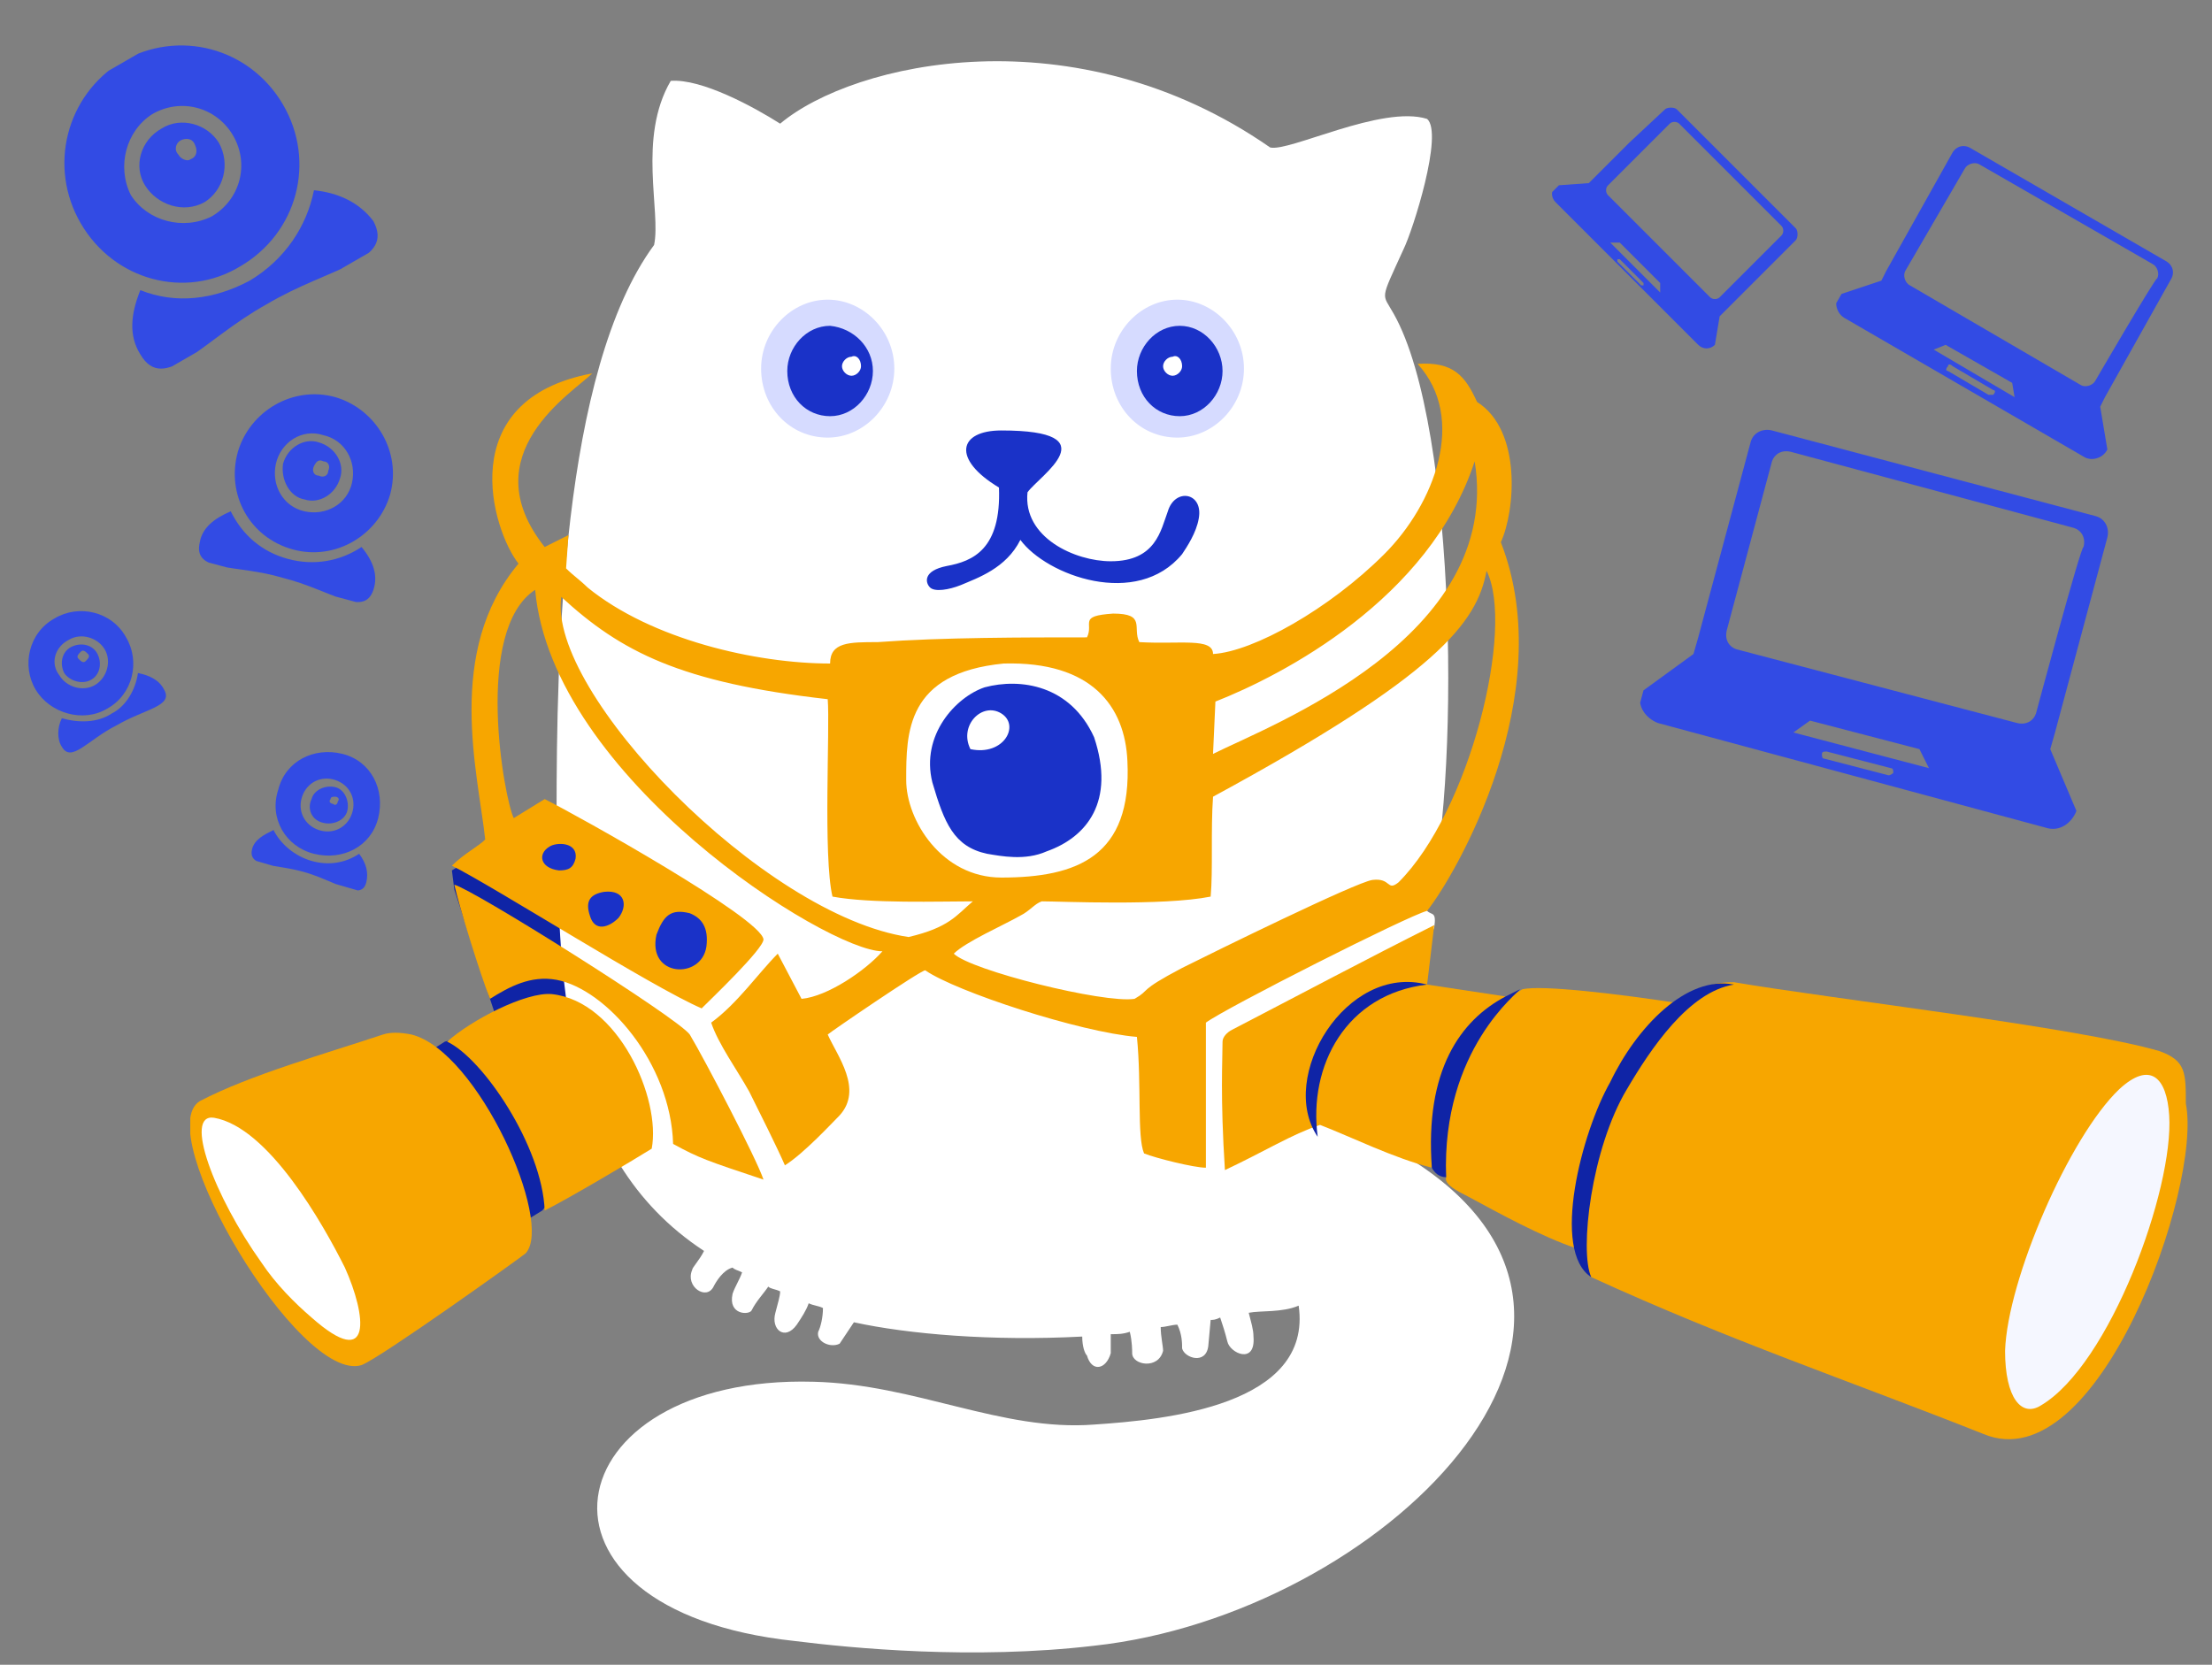 <?xml version="1.0" encoding="utf-8"?>
<!-- Generator: Adobe Illustrator 24.1.2, SVG Export Plug-In . SVG Version: 6.00 Build 0)  -->
<svg version="1.1" id="Layer_1" xmlns="http://www.w3.org/2000/svg" xmlns:xlink="http://www.w3.org/1999/xlink" x="0px" y="0px"
	 viewBox="0 0 93 70" style="enable-background:new 0 0 93 70;" xml:space="preserve">
<rect x="0" y="0" width="93" height="70" fill="#808080" stroke="none"/>
<style type="text/css">
	.st0{clip-path:url(#SVGID_2_);}
	.st1{fill-rule:evenodd;clip-rule:evenodd;fill:#0F24A6;}
	.st2{fill-rule:evenodd;clip-rule:evenodd;fill:#FFFFFF;}
	.st3{fill-rule:evenodd;clip-rule:evenodd;fill:#F7A600;}
	.st4{fill-rule:evenodd;clip-rule:evenodd;fill:#F5F7FF;}
	.st5{fill-rule:evenodd;clip-rule:evenodd;fill:#1A32C8;}
	.st6{fill:#D6DBFF;}
	.st7{fill:#1A32C8;}
	.st8{fill:#FFFFFF;}
	.st9{clip-path:url(#SVGID_4_);}
	.st10{fill:#324BE4;}
	.st11{clip-path:url(#SVGID_6_);}
	.st12{clip-path:url(#SVGID_8_);}
	.st13{clip-path:url(#SVGID_10_);}
	.st14{clip-path:url(#SVGID_12_);}
	.st15{clip-path:url(#SVGID_14_);}
	.st16{clip-path:url(#SVGID_16_);}
</style>
<g>
	<defs>
		<rect id="SVGID_1_" x="8" y="2.6" width="84" height="67"/>
	</defs>
	<clipPath id="SVGID_2_">
		<use xlink:href="#SVGID_1_"  style="overflow:visible;"/>
	</clipPath>
	<g class="st0">
		<path class="st1" d="M27.5,45l-2.4-11.4l-2.9,1L19,36.6l0.1,0.8l1.5,4.6l0.4,1.2l-2.3,0.6l-1.1,0.7l3.9,7.2l1.3-0.8L27.5,45z"/>
		<path class="st2" d="M58.6,13.2c-0.5-0.9-0.6-0.5,0.4-2.7C59.4,9.7,60.7,5.6,60,5c-1.9-0.6-5.8,1.4-6.6,1.2
			c-8.2-5.7-17.5-3.6-20.6-1c-1.1-0.7-3.3-1.9-4.6-1.8c-1.4,2.4-0.4,5.5-0.7,6.9c-3.9,5.3-4.1,17.3-4.1,23.9
			c0.1,6.8,0.1,14.4,6.2,18.4c-0.2,0.4-0.5,0.7-0.5,0.8c-0.3,0.7,0.6,1.3,0.9,0.7c0.1-0.2,0.4-0.7,0.8-0.8c0.1,0.1,0.2,0.1,0.4,0.2
			c-0.1,0.3-0.3,0.6-0.4,0.9c-0.2,0.9,0.7,0.9,0.8,0.7c0.2-0.4,0.5-0.7,0.7-1c0.1,0.1,0.3,0.1,0.5,0.2c0,0.2-0.1,0.5-0.2,0.9
			c-0.2,0.7,0.4,1.2,0.9,0.5c0.2-0.3,0.4-0.6,0.5-0.9c0.2,0.1,0.4,0.1,0.6,0.2c0,0.4-0.1,0.8-0.2,1c-0.1,0.4,0.5,0.7,0.9,0.5
			c0,0,0.6-0.9,0.6-0.9c2.3,0.5,5.8,0.8,9.6,0.6c0,0.4,0.1,0.7,0.2,0.8c0.2,0.7,0.8,0.6,1-0.1c0-0.2,0-0.5,0-0.8
			c0.3,0,0.5,0,0.8-0.1c0.1,0.4,0.1,0.8,0.1,0.9c0,0.5,1.1,0.7,1.3-0.1c0-0.2-0.1-0.6-0.1-1c0.2,0,0.5-0.1,0.7-0.1
			c0.2,0.4,0.2,0.8,0.2,1c0.1,0.4,1,0.7,1.1-0.1l0.1-1.1c0.1,0,0.2,0,0.4-0.1c0.1,0.3,0.2,0.6,0.3,1c0.1,0.5,1.2,1,1.1-0.2
			c0-0.3-0.1-0.6-0.2-1c0.5-0.1,1.4,0,2.1-0.3c0.6,4.2-5.6,4.8-8.6,5c-3.9,0.3-7.5-1.7-11.8-1.8c-11-0.3-12.9,9.6-0.8,10.9
			c2.4,0.3,7.5,0.8,12.6,0.2C58,67.9,70.4,55.8,59.4,48.8c1.6-2.8-0.9-5.7,0.9-9.8c0.1-0.7-0.1-0.5-0.3-0.7
			C61.4,33.3,61.3,18,58.6,13.2z"/>
		<path class="st3" d="M62.5,24c1.2,2.4-0.7,10.1-3.7,13.1c-0.5,0.4-0.3-0.2-1.1-0.1c-0.7,0.1-6.6,3-8,3.7c-1.9,1-1.3,0.9-2,1.3
			c-1.3,0.2-6.9-1.2-7.6-1.9c0.5-0.5,2.1-1.2,2.8-1.6c0.4-0.2,0.6-0.5,0.9-0.6c0.8,0,5.1,0.2,7.1-0.2c0.1-1.1,0-2.8,0.1-4.2
			C60.4,28.4,62.1,26.2,62.5,24z M22.9,23l1-0.5l-0.1,1.4c0.3,0.3,0.6,0.5,0.9,0.8c2.7,2.2,7.1,3.2,10.2,3.2c0-0.9,0.8-0.9,2-0.9
			c2.7-0.2,6.2-0.2,8.8-0.2c0.3-0.6-0.4-0.9,1.1-1c1.4,0,0.8,0.6,1.1,1.2c1.7,0.1,3.1-0.2,3.1,0.5c1.7-0.1,4.9-1.9,7.2-4.2
			c2.1-2.1,3.5-5.7,1.4-8c1.5-0.1,2,0.5,2.5,1.6c1.9,1.2,1.6,4.6,1,5.9c2.5,6.4-1.9,14-3.1,15.5c-0.8,0.2-8.5,4.1-9.3,4.7v6.1
			c-0.5,0-2.1-0.4-2.6-0.6c-0.3-0.7-0.1-2.9-0.3-4.9c-2.4-0.2-7.6-1.9-8.9-2.8c-0.2,0-4,2.6-4.1,2.7c0.4,0.9,1.5,2.3,0.5,3.4
			c-0.3,0.3-1.5,1.6-2.3,2.1c-0.3-0.7-1.1-2.3-1.5-3.1c-0.5-0.9-1.3-2-1.6-2.9c1.1-0.8,2-2.1,2.8-2.9l1,1.9c1.1-0.1,2.7-1.2,3.4-2
			c-2.3,0-13.9-7.3-14.6-15.2c-2.6,1.7-1.3,8.8-0.9,9.6l1.3-0.8c1.4,0.7,9.1,5,9.2,5.9c0,0.4-2.2,2.5-2.6,2.9
			c-2.1-0.9-8.7-5.1-10.5-6c0.5-0.5,1.1-0.8,1.4-1.1c-0.3-2.8-1.7-7.9,1.4-11.6c-1.1-1.4-2.8-6.9,3.1-8C24.1,16.5,19.8,19.1,22.9,23
			z M34.8,29.4c0.1,1.2-0.2,6.6,0.2,8.3c1.6,0.3,4.5,0.2,5.9,0.2c-0.7,0.6-1,1.1-2.7,1.5c-6.1-0.9-15.2-10.3-14.6-14.3
			C26.1,27.4,28.6,28.7,34.8,29.4z M51.1,29.5c2.8-1.1,9-4.3,10.9-10.1c1.2,7.4-8.6,11.1-11,12.3L51.1,29.5z"/>
		<path class="st3" d="M66.3,52.6l0.6,1.1c5.9,2.7,10.7,4.3,16.5,6.6c4.8,2,9.2-10.4,8.5-13.9c0-1.3,0-1.8-1.1-2.2
			c-3.4-1-13.8-2.2-17.9-2.9c-1.1,0-1.4,0.3-2.1,0.8C66.7,44.8,66.4,52.6,66.3,52.6z"/>
		<path class="st3" d="M15.2,57.4c0.8-0.3,6.8-4.6,6.9-4.7c1.2-1.3-2-8.5-4.8-9.2c-0.5-0.1-0.9-0.1-1.2,0c-2.4,0.8-5.6,1.7-7.7,2.8
			C6.3,47.6,12.6,58.2,15.2,57.4z"/>
		<path class="st3" d="M60.2,49.1c0-0.6,0.6-4.1,0.7-4.4l1.7-2.2c0.4-0.4,0.3-0.1,0.7-0.6L60,41.4l0.3-2.5c-2.8,1.4-5.8,3-8.5,4.4
			c-0.2,0.1-0.4,0.3-0.4,0.5c0,0.8-0.1,2.3,0.1,5.4c1.7-0.8,2.8-1.5,4-1.9C56.8,47.8,58.6,48.7,60.2,49.1z"/>
		<path class="st3" d="M60.8,49.5c-0.1,0.3,0.5,0.6,0.9,0.8c1.3,0.7,3.1,1.7,4.6,2.2c0-2.4,0.2-4.3,1.2-6.2c0.3-0.6,0.9-1.4,1.4-1.9
			c0.5-0.6,1.3-1.5,1.8-2.2c-2.6-0.4-5.9-0.8-6.7-0.6l-0.5,0.3C61.9,42.9,60.5,45.4,60.8,49.5z"/>
		<path class="st4" d="M91.2,46.9c-0.1-1.6-0.8-2.3-2.1-1.1c-2.1,2-4.7,8-4.8,11c0,2,0.7,2.8,1.5,2.3C88.7,57.4,91.4,50,91.2,46.9z"
			/>
		<path class="st2" d="M42.1,36.9c3.2,0,5.5-0.9,5.3-4.9c-0.1-2.3-1.5-4.2-5.2-4.1c-4.1,0.4-4.1,2.9-4.1,4.9
			C38.1,34.5,39.6,36.9,42.1,36.9z"/>
		<path class="st3" d="M18.8,43.8c1.5,0.7,4,4.4,4.1,7.1c1-0.5,3.7-2.1,4.5-2.6c0.4-2.1-1.4-6.2-4.2-6.5
			C22.1,41.7,19.8,42.9,18.8,43.8z"/>
		<path class="st5" d="M46.7,23.6c-1.5,0-3.7-1-3.5-2.9c0.5-0.7,3.5-2.6-1.1-2.6c-1.8,0-2.1,1.2-0.1,2.4c0.1,2.6-1.1,3.1-2.2,3.3
			c-1,0.2-0.9,0.7-0.7,0.9c0.2,0.2,0.8,0.1,1.3-0.1c0.7-0.3,1.9-0.7,2.5-1.9c1.1,1.5,4.9,2.9,6.8,0.6c0.2-0.3,0.6-0.9,0.7-1.5
			c0.2-1.1-1-1.3-1.3-0.3C48.8,22.3,48.6,23.6,46.7,23.6z"/>
		<path class="st3" d="M23.4,41.2c2.1,0.4,4.8,3.5,4.9,6.9c1.1,0.6,1.4,0.7,3.8,1.5c-0.3-0.9-2.5-5.1-3.1-6.1
			c-0.5-0.7-9.1-6.1-9.9-6.3c0.2,0.9,1.1,3.8,1.5,4.8C21.4,41.5,22.3,41,23.4,41.2z"/>
		<path class="st1" d="M66.9,53.7c-0.5-1.1,0-5.4,1.5-7.9c1-1.7,2.6-4.1,4.5-4.4c-2-0.4-4.1,1.8-5.2,4.1
			C66.5,47.6,65.2,52.6,66.9,53.7z"/>
		<path class="st1" d="M60.2,49.1c0.1,0.2,0.3,0.4,0.6,0.4c-0.2-5.4,3.1-7.8,3.1-7.9l-0.6,0.3C61.4,42.9,59.9,45,60.2,49.1z"/>
		<path class="st1" d="M60,41.4c-3.4-0.9-6.3,3.9-4.6,6.4C55,44.8,56.6,41.8,60,41.4z"/>
		<path class="st5" d="M29.7,39.8c0.1-0.8-0.2-1.2-0.7-1.4c-0.8-0.2-1.1,0.1-1.4,0.9C27.2,41.1,29.5,41.2,29.7,39.8z"/>
		<path class="st5" d="M26,38.6c0.4-0.5,0.3-1.2-0.6-1.1c-0.6,0.1-0.8,0.4-0.6,1C25,39.2,25.6,39,26,38.6z"/>
		<path class="st5" d="M23.5,36.6c0.4,0,0.6-0.1,0.7-0.5c0.1-0.7-0.8-0.7-1.1-0.5C22.6,35.9,22.7,36.5,23.5,36.6z"/>
		<path class="st5" d="M39.2,32.9c0.5,1.7,0.9,2.7,2.3,3c0.6,0.1,1.6,0.3,2.5-0.1c1.7-0.6,2.9-2.1,2-4.8c-1-2.2-3.1-2.5-4.6-2.1
			C40.2,29.3,38.7,30.9,39.2,32.9z"/>
		<path class="st2" d="M9,47c-1.3-0.2,0,3.3,2,6.1c0.6,0.9,1.4,1.7,2.1,2.3c2.6,2.3,2.3-0.1,1.4-2.1C13.6,51.5,11.3,47.4,9,47z"/>
		<path class="st2" d="M40.8,31.5c1.4,0.3,2.1-1,1.3-1.5C41.3,29.5,40.3,30.5,40.8,31.5z"/>
		<path class="st6" d="M37.6,15.5c0,1.6-1.3,2.9-2.8,2.9c-1.6,0-2.8-1.3-2.8-2.9c0-1.6,1.3-2.9,2.8-2.9
			C36.3,12.6,37.6,13.9,37.6,15.5z"/>
		<path class="st7" d="M36.7,15.6c0,1-0.8,1.9-1.8,1.9s-1.8-0.8-1.8-1.9c0-1,0.8-1.9,1.8-1.9C35.9,13.8,36.7,14.6,36.7,15.6z"/>
		<path class="st8" d="M36.2,15.4c0,0.2-0.2,0.4-0.4,0.4c-0.2,0-0.4-0.2-0.4-0.4c0-0.2,0.2-0.4,0.4-0.4C36,14.9,36.2,15.1,36.2,15.4
			z"/>
		<path class="st6" d="M52.3,15.5c0,1.6-1.3,2.9-2.8,2.9c-1.6,0-2.8-1.3-2.8-2.9c0-1.6,1.3-2.9,2.8-2.9C51,12.6,52.3,13.9,52.3,15.5
			z"/>
		<path class="st7" d="M51.4,15.6c0,1-0.8,1.9-1.8,1.9s-1.8-0.8-1.8-1.9c0-1,0.8-1.9,1.8-1.9S51.4,14.6,51.4,15.6z"/>
		<path class="st8" d="M49.7,15.4c0,0.2-0.2,0.4-0.4,0.4c-0.2,0-0.4-0.2-0.4-0.4c0-0.2,0.2-0.4,0.4-0.4
			C49.5,14.9,49.7,15.1,49.7,15.4z"/>
		<g>
			<defs>
				
					<rect id="SVGID_3_" x="70.1" y="16.8" transform="matrix(0.259 -0.966 0.966 0.259 33.649 96.362)" width="19" height="19"/>
			</defs>
			<clipPath id="SVGID_4_">
				<use xlink:href="#SVGID_3_"  style="overflow:visible;"/>
			</clipPath>
			<g class="st9">
				<path class="st10" d="M86.2,31.5l0.2-0.7l1.1-4.1l1.1-4.1c0.1-0.4-0.1-0.8-0.5-0.9l-13.6-3.6c-0.4-0.1-0.8,0.1-0.9,0.5l-1.1,4.1
					l-1.1,4.1l-0.2,0.7L69,29.1c-0.2,0.6,0.2,1.1,0.7,1.3l16.3,4.4c0.6,0.2,1.1-0.2,1.3-0.7L86.2,31.5z M79.4,32.6l-2.7-0.7
					c-0.1,0-0.1-0.1-0.1-0.2c0-0.1,0.1-0.1,0.2-0.1l2.7,0.7c0.1,0,0.1,0.1,0.1,0.2C79.6,32.5,79.5,32.6,79.4,32.6z M75.4,30.8
					l0.7-0.5l4.6,1.2l0.4,0.8L75.4,30.8z M85.6,30c-0.1,0.3-0.4,0.5-0.8,0.4L73,27.3c-0.3-0.1-0.5-0.4-0.4-0.8l1.9-7.1
					c0.1-0.3,0.4-0.5,0.8-0.4l11.9,3.2c0.3,0.1,0.5,0.4,0.4,0.8C87.5,22.9,85.6,30,85.6,30z"/>
			</g>
		</g>
		<g>
			<defs>
				<rect id="SVGID_5_" x="78.4" y="6" transform="matrix(0.5 -0.866 0.866 0.5 31.614 79.704)" width="13" height="13"/>
			</defs>
			<clipPath id="SVGID_6_">
				<use xlink:href="#SVGID_5_"  style="overflow:visible;"/>
			</clipPath>
			<g class="st11">
				<path class="st10" d="M88.3,17.1l0.2-0.4l1.4-2.5l1.4-2.5c0.1-0.2,0.1-0.5-0.2-0.7l-8.3-4.8c-0.2-0.1-0.5-0.1-0.7,0.2l-1.4,2.5
					l-1.4,2.5l-0.2,0.4l-1.8,0.6c-0.2,0.3-0.1,0.8,0.3,1l10,5.8c0.3,0.2,0.8,0.1,1-0.3L88.3,17.1z M83.6,16.6l-1.7-1
					c-0.1,0-0.1-0.1,0-0.2c0-0.1,0.1-0.1,0.2,0l1.7,1c0.1,0,0.1,0.1,0,0.2C83.7,16.6,83.6,16.6,83.6,16.6z M81.3,14.7l0.5-0.2
					l2.8,1.6l0.1,0.6L81.3,14.7z M88.1,16c-0.1,0.2-0.4,0.3-0.6,0.2L80.3,12c-0.2-0.1-0.3-0.4-0.2-0.6l2.5-4.3
					c0.1-0.2,0.4-0.3,0.6-0.2l7.3,4.2c0.2,0.1,0.3,0.4,0.2,0.6C90.6,11.7,88.1,16,88.1,16z"/>
			</g>
		</g>
		<g>
			<defs>
				
					<rect id="SVGID_7_" x="65.9" y="4.6" transform="matrix(0.707 -0.707 0.707 0.707 14.104 52.725)" width="9.5" height="9.5"/>
			</defs>
			<clipPath id="SVGID_8_">
				<use xlink:href="#SVGID_7_"  style="overflow:visible;"/>
			</clipPath>
			<g class="st12">
				<path class="st10" d="M72.3,13.3l0.2-0.2l1.5-1.5l1.5-1.5c0.1-0.1,0.1-0.4,0-0.5l-5-5c-0.1-0.1-0.4-0.1-0.5,0L68.5,6L67,7.5
					l-0.2,0.2l-1.4,0.1c-0.2,0.2-0.2,0.5,0,0.7l6,6c0.2,0.2,0.5,0.2,0.7,0L72.3,13.3z M69,12l-1-1c0,0,0-0.1,0-0.1c0,0,0.1,0,0.1,0
					l1,1c0,0,0,0.1,0,0.1C69.1,12,69.1,12,69,12z M67.7,10.2l0.4,0l1.7,1.7l0,0.4L67.7,10.2z M72.3,12.5c-0.1,0.1-0.3,0.1-0.4,0
					l-4.3-4.3c-0.1-0.1-0.1-0.3,0-0.4l2.6-2.6c0.1-0.1,0.3-0.1,0.4,0l4.3,4.3c0.1,0.1,0.1,0.3,0,0.4C74.9,9.9,72.3,12.5,72.3,12.5z"
					/>
			</g>
		</g>
		<g>
			<defs>
				
					<rect id="SVGID_9_" x="8.9" y="16.5" transform="matrix(0.259 -0.966 0.966 0.259 -10.289 27.758)" width="8.1" height="8.1"/>
			</defs>
			<clipPath id="SVGID_10_">
				<use xlink:href="#SVGID_9_"  style="overflow:visible;"/>
			</clipPath>
			<g class="st13">
				<path class="st10" d="M15.2,23c-0.9,0.6-2,0.8-3.1,0.5c-1.1-0.3-1.9-1-2.4-2c-0.7,0.3-1.2,0.7-1.3,1.3c-0.3,1.3,1.5,0.9,3.5,1.5
					c2,0.5,3.4,1.7,3.8,0.5C15.9,24.2,15.7,23.6,15.2,23z"/>
				<path class="st10" d="M12.3,23.1c1.8,0.5,3.6-0.6,4.1-2.3c0.5-1.8-0.6-3.6-2.3-4.1c-1.8-0.5-3.6,0.6-4.1,2.3
					C9.5,20.8,10.5,22.6,12.3,23.1z M13.6,18.3c0.9,0.2,1.4,1.1,1.2,2c-0.2,0.9-1.1,1.4-2,1.2c-0.9-0.2-1.4-1.1-1.2-2
					C11.8,18.6,12.7,18,13.6,18.3z"/>
				<path class="st10" d="M12.8,21c0.6,0.2,1.3-0.2,1.5-0.9c0.2-0.6-0.2-1.3-0.9-1.5c-0.6-0.2-1.3,0.2-1.5,0.9
					C11.8,20.2,12.2,20.9,12.8,21z M13.6,19.4c0.2,0,0.3,0.2,0.2,0.4c0,0.2-0.2,0.3-0.4,0.2c-0.2,0-0.3-0.2-0.2-0.4
					S13.4,19.3,13.6,19.4z"/>
			</g>
		</g>
		<g>
			<defs>
				
					<rect id="SVGID_11_" x="11" y="31.6" transform="matrix(0.279 -0.96 0.96 0.279 -23.087 37.812)" width="5.4" height="5.4"/>
			</defs>
			<clipPath id="SVGID_12_">
				<use xlink:href="#SVGID_11_"  style="overflow:visible;"/>
			</clipPath>
			<g class="st14">
				<path class="st10" d="M15.1,35.9c-0.6,0.4-1.3,0.5-2,0.3c-0.7-0.2-1.3-0.7-1.6-1.3c-0.4,0.2-0.8,0.4-0.9,0.8
					c-0.2,0.8,1,0.6,2.3,1c1.3,0.4,2.3,1.2,2.5,0.4C15.5,36.7,15.4,36.3,15.1,35.9z"/>
				<path class="st10" d="M13.2,35.9c1.2,0.3,2.4-0.3,2.7-1.5c0.3-1.2-0.3-2.4-1.5-2.7c-1.2-0.3-2.4,0.3-2.7,1.5
					C11.3,34.4,12,35.6,13.2,35.9z M14.1,32.8c0.6,0.2,0.9,0.8,0.7,1.4c-0.2,0.6-0.8,0.9-1.4,0.7c-0.6-0.2-0.9-0.8-0.7-1.4
					C12.9,32.9,13.5,32.6,14.1,32.8z"/>
				<path class="st10" d="M13.6,34.6c0.4,0.1,0.9-0.1,1-0.5c0.1-0.4-0.1-0.9-0.5-1c-0.4-0.1-0.9,0.1-1,0.5
					C12.9,34,13.1,34.5,13.6,34.6z M14.1,33.5c0.1,0,0.2,0.1,0.1,0.2c0,0.1-0.1,0.2-0.2,0.1c-0.1,0-0.2-0.1-0.1-0.2
					C13.9,33.5,14,33.5,14.1,33.5z"/>
			</g>
		</g>
	</g>
</g>
<g>
	<defs>
		<rect id="SVGID_13_" x="1" y="25.6" transform="matrix(0.866 -0.5 0.5 0.866 -13.655 5.613)" width="5.4" height="5.4"/>
	</defs>
	<clipPath id="SVGID_14_">
		<use xlink:href="#SVGID_13_"  style="overflow:visible;"/>
	</clipPath>
	<g class="st15">
		<path class="st10" d="M5.8,28.3C5.7,29,5.3,29.7,4.7,30c-0.6,0.4-1.4,0.4-2.1,0.2c-0.2,0.4-0.2,0.9,0,1.2c0.4,0.7,1.1-0.3,2.3-0.9
			c1.2-0.7,2.4-0.8,2-1.5C6.7,28.6,6.3,28.4,5.8,28.3z"/>
		<path class="st10" d="M4.5,29.8c1.1-0.6,1.4-2,0.8-3c-0.6-1.1-2-1.4-3-0.8c-1.1,0.6-1.4,2-0.8,3C2.1,30,3.5,30.4,4.5,29.8z
			 M2.9,26.9c0.5-0.3,1.2-0.1,1.5,0.4c0.3,0.5,0.1,1.2-0.4,1.5c-0.5,0.3-1.2,0.1-1.5-0.4C2.1,27.9,2.3,27.2,2.9,26.9z"/>
		<path class="st10" d="M3.8,28.6c0.4-0.2,0.5-0.7,0.3-1.1C3.9,27.1,3.4,27,3,27.2c-0.4,0.2-0.5,0.7-0.3,1.1
			C2.9,28.6,3.4,28.8,3.8,28.6z M3.4,27.4c0.1-0.1,0.2,0,0.3,0.1c0.1,0.1,0,0.2-0.1,0.3c-0.1,0.1-0.2,0-0.3-0.1
			C3.2,27.6,3.3,27.5,3.4,27.4z"/>
	</g>
</g>
<g>
	<defs>
		<rect id="SVGID_15_" x="2.2" y="1.8" transform="matrix(0.866 -0.5 0.5 0.866 -2.831 5.167)" width="12.1" height="12.1"/>
	</defs>
	<clipPath id="SVGID_16_">
		<use xlink:href="#SVGID_15_"  style="overflow:visible;"/>
	</clipPath>
	<g class="st16">
		<path class="st10" d="M13.2,8c-0.3,1.5-1.2,2.9-2.7,3.8c-1.5,0.8-3.1,1-4.6,0.4c-0.4,1-0.5,1.9,0,2.7c1,1.7,2.6-0.6,5.3-2.1
			c2.7-1.6,5.4-1.8,4.5-3.5C15.1,8.5,14.2,8.1,13.2,8z"/>
		<path class="st10" d="M10.1,11.2c2.4-1.4,3.2-4.4,1.8-6.8c-1.4-2.4-4.4-3.2-6.8-1.8C2.8,4,2,7,3.4,9.4
			C4.8,11.8,7.8,12.6,10.1,11.2z M6.4,4.8c1.2-0.7,2.7-0.3,3.4,0.9c0.7,1.2,0.3,2.7-0.9,3.4C7.7,9.7,6.2,9.3,5.5,8.2
			C4.9,7,5.3,5.5,6.4,4.8z"/>
		<path class="st10" d="M8.6,8.5C9.4,8,9.7,6.9,9.2,6C8.7,5.2,7.6,4.9,6.8,5.4C5.9,5.9,5.6,7,6.1,7.8S7.7,9,8.6,8.5z M7.6,5.9
			c0.2-0.1,0.5-0.1,0.6,0.2c0.1,0.2,0.1,0.5-0.2,0.6C7.9,6.8,7.6,6.7,7.5,6.5C7.3,6.3,7.4,6,7.6,5.9z"/>
	</g>
</g>
</svg>
